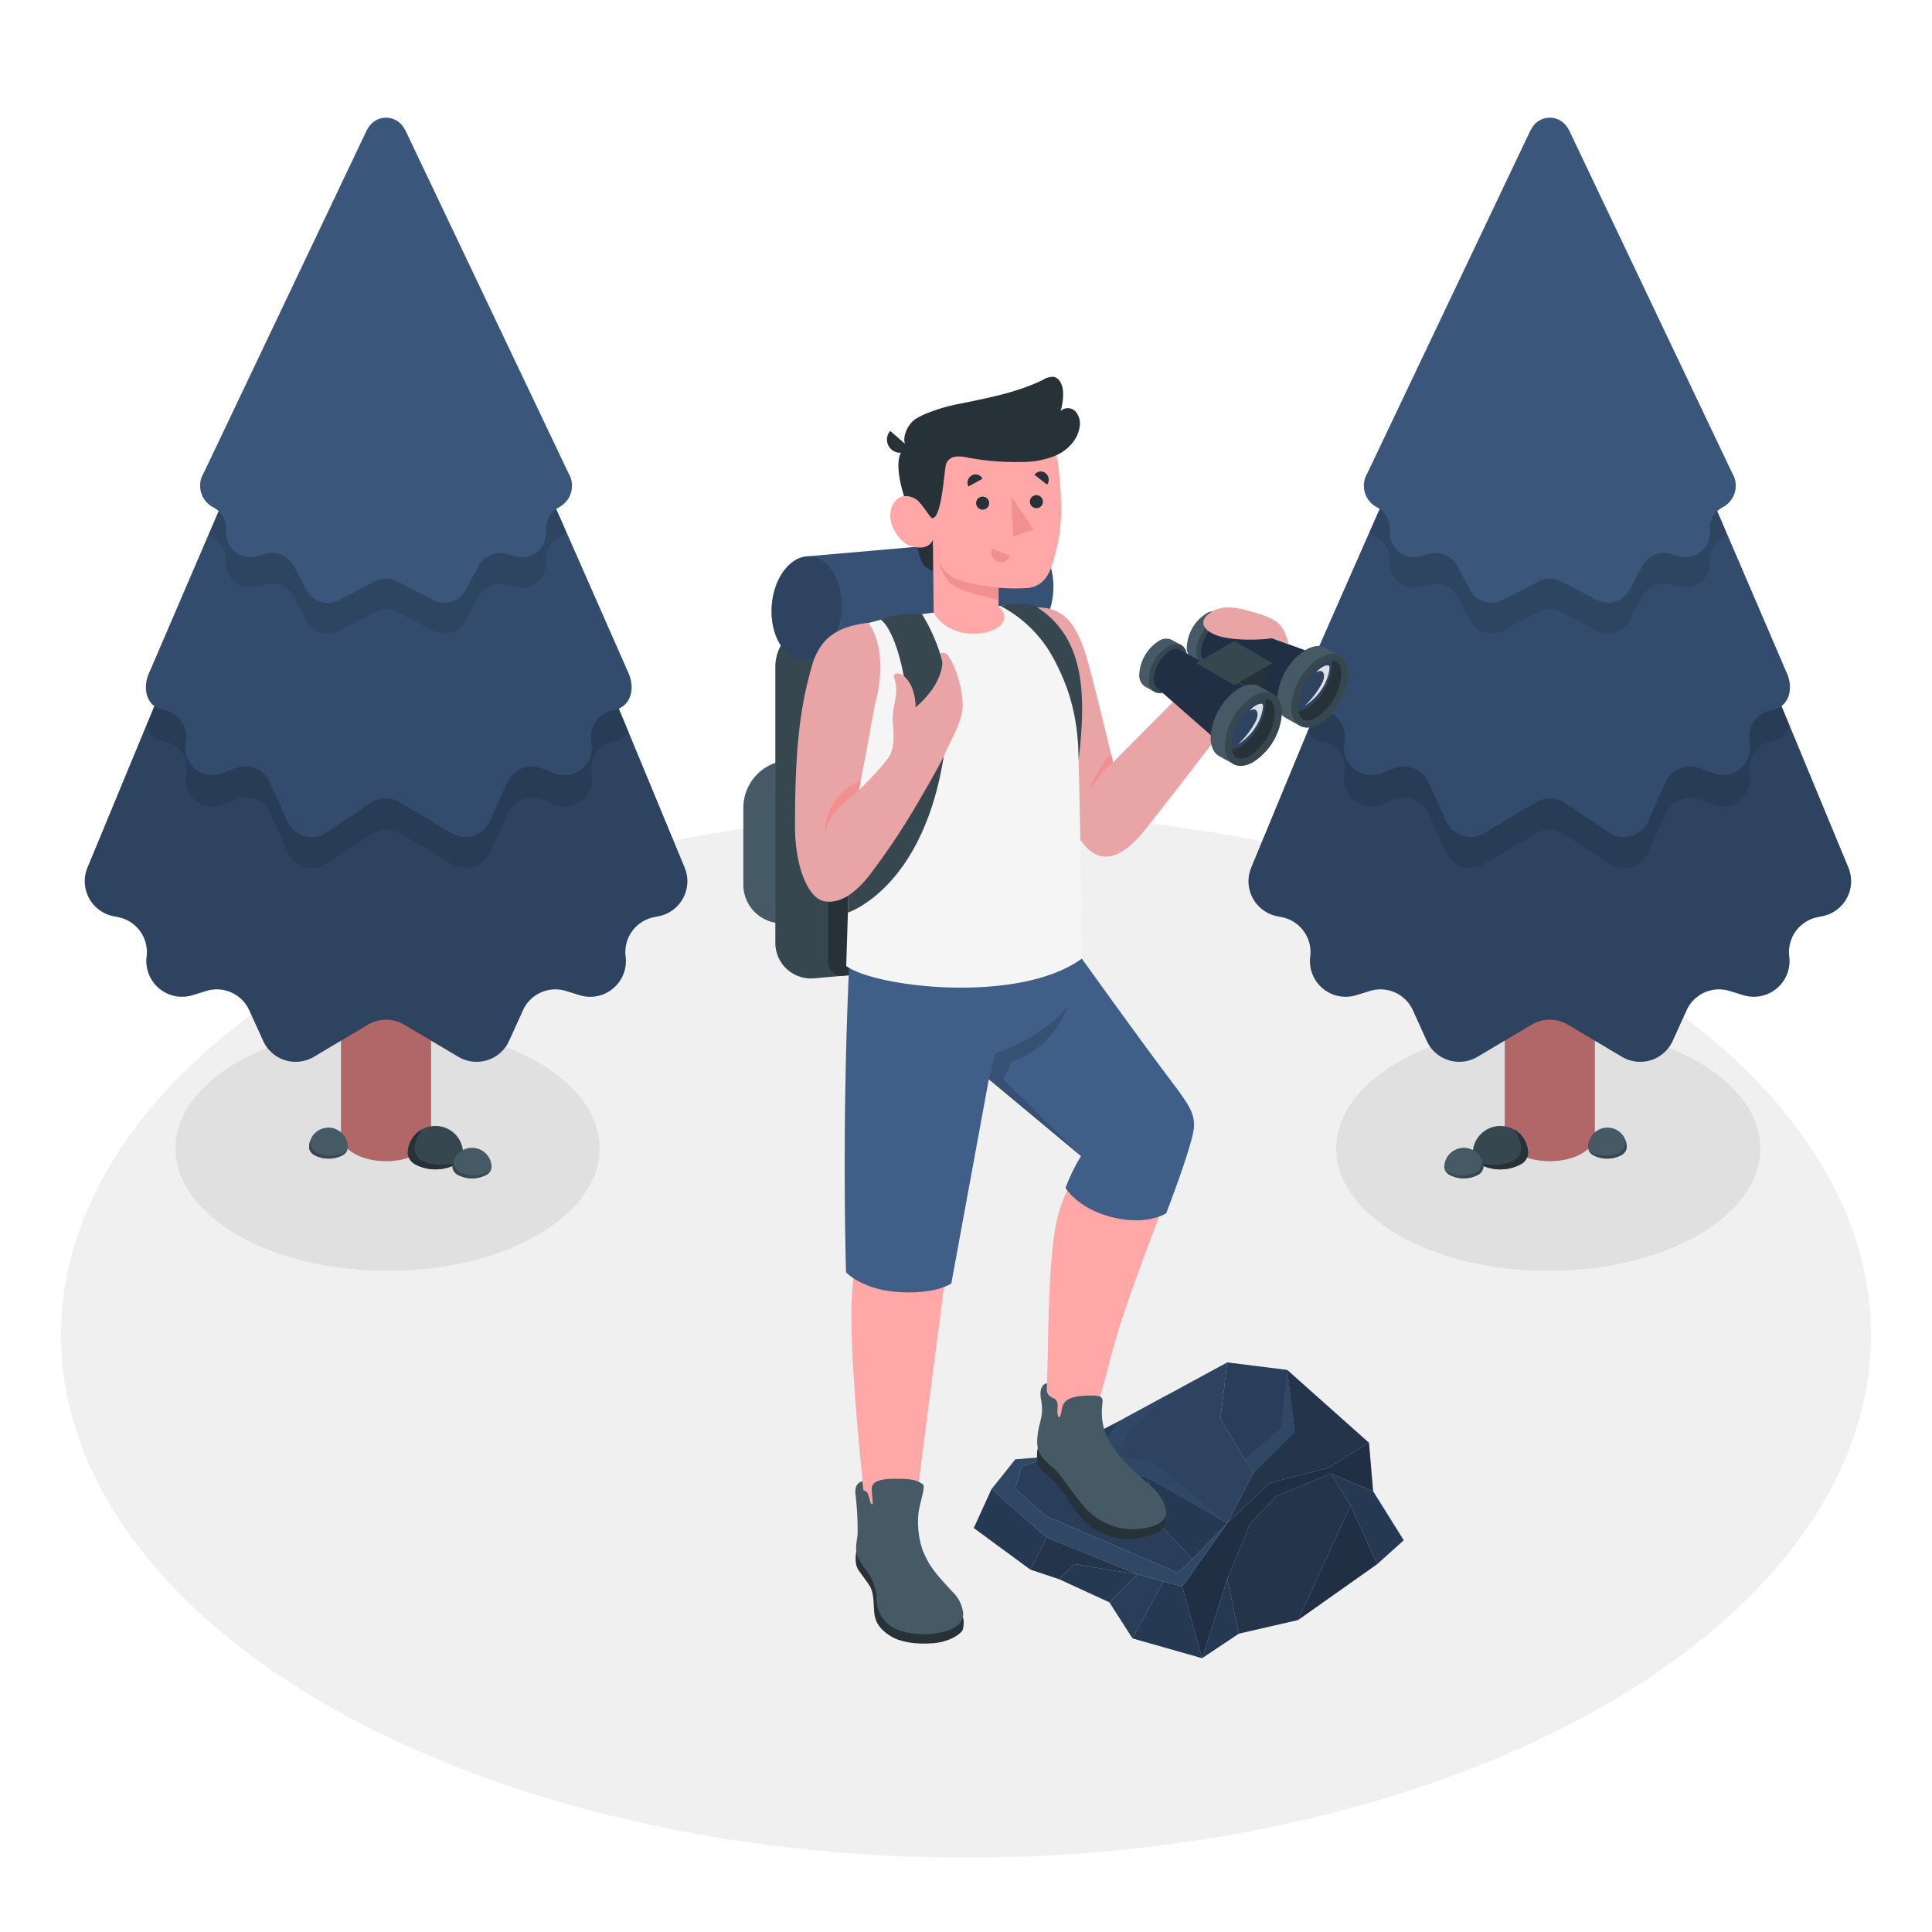 <svg xmlns="http://www.w3.org/2000/svg" viewBox="0 0 500 500"><g id="freepik--Floor--inject-36"><ellipse id="freepik--floor--inject-36" cx="250" cy="345.53" rx="234.21" ry="135.22" style="fill:#f0f0f0"></ellipse></g><g id="freepik--Shadows--inject-36"><ellipse id="freepik--Shadow--inject-36" cx="400.7" cy="297.23" rx="54.88" ry="31.68" style="fill:#e0e0e0"></ellipse><ellipse id="freepik--shadow--inject-36" cx="100.3" cy="297.23" rx="54.88" ry="31.68" style="fill:#e0e0e0"></ellipse></g><g id="freepik--Trees--inject-36"><g id="freepik--Pine--inject-36"><path d="M389.43,150.21V293.79c0,1.72,1.14,3.44,3.41,4.76,4.56,2.63,11.94,2.63,16.49,0,2.28-1.32,3.42-3,3.42-4.76V150.21Z" style="fill:#b16668"></path><path d="M478.35,224.52,406.12,50.08H396.06L323.82,224.53a9.23,9.23,0,0,0,6.74,12.59l1.17.23a9.24,9.24,0,0,1,7.37,10.2h0a9.23,9.23,0,0,0,11.87,10l3.57-1.1a9.23,9.23,0,0,1,11.12,5l3.59,7.92a9.23,9.23,0,0,0,13.11,4.13l14-8.31a9.24,9.24,0,0,1,9.42,0l14,8.31a9.23,9.23,0,0,0,13.11-4.13l3.6-7.92a9.23,9.23,0,0,1,11.12-5l3.57,1.1a9.24,9.24,0,0,0,11.87-10h0a9.23,9.23,0,0,1,7.36-10.2l1.19-.24A9.22,9.22,0,0,0,478.35,224.52Z" style="fill:#405F88"></path><path d="M478.35,224.52,406.12,50.08H396.06L323.82,224.53a9.23,9.23,0,0,0,6.74,12.59l1.17.23a9.24,9.24,0,0,1,7.37,10.2h0a9.23,9.23,0,0,0,11.87,10l3.57-1.1a9.23,9.23,0,0,1,11.12,5l3.59,7.92a9.23,9.23,0,0,0,13.11,4.13l14-8.31a9.24,9.24,0,0,1,9.42,0l14,8.31a9.23,9.23,0,0,0,13.11-4.13l3.6-7.92a9.23,9.23,0,0,1,11.12-5l3.57,1.1a9.24,9.24,0,0,0,11.87-10h0a9.23,9.23,0,0,1,7.36-10.2l1.19-.24A9.22,9.22,0,0,0,478.35,224.52Z" style="opacity:0.3"></path><path d="M388,69.57l8.07-18.34h10.06L419.46,82.3l43.6,105.28a5.35,5.35,0,0,1-4.55,4.32h0a7,7,0,0,0-5.8,7.69l.16,1.34a7,7,0,0,1-9.42,7.33l-3.57-1.36a7,7,0,0,0-8.86,3.68l-4.43,9.95a7,7,0,0,1-9.95,3.15l-12-8a7,7,0,0,0-7.15,0l-13.37,8a7,7,0,0,1-9.95-3.15l-4.43-9.95a7,7,0,0,0-8.86-3.68l-3.57,1.36a7,7,0,0,1-9.41-7.33l.15-1.33a7,7,0,0,0-5.8-7.7,5.3,5.3,0,0,1-3.87-2.58Z" style="opacity:0.1"></path><path d="M462.25,173.8,406.12,43.11H396.06L338.53,173.8c-2.07,4.2-.89,9.21,3.74,10a7,7,0,0,1,5.8,7.7l-.15,1.33a7,7,0,0,0,9.41,7.33l3.57-1.36a7,7,0,0,1,8.86,3.69l4.43,9.94a7,7,0,0,0,9.95,3.15l13.37-8a7,7,0,0,1,7.15,0l12,8a7,7,0,0,0,9.95-3.15l4.43-10a7,7,0,0,1,8.86-3.68l3.57,1.36a7,7,0,0,0,9.42-7.33l-.16-1.33a7,7,0,0,1,5.8-7.7h0C463.14,183,464.32,178,462.25,173.8Z" style="fill:#405F88"></path><path d="M462.25,173.8,406.12,43.11H396.06L338.53,173.8c-2.07,4.2-.89,9.21,3.74,10a7,7,0,0,1,5.8,7.7l-.15,1.33a7,7,0,0,0,9.41,7.33l3.57-1.36a7,7,0,0,1,8.86,3.69l4.43,9.94a7,7,0,0,0,9.95,3.15l13.37-8a7,7,0,0,1,7.15,0l12,8a7,7,0,0,0,9.95-3.15l4.43-10a7,7,0,0,1,8.86-3.68l3.57,1.36a7,7,0,0,0,9.42-7.33l-.16-1.33a7,7,0,0,1,5.8-7.7h0C463.14,183,464.32,178,462.25,173.8Z" style="opacity:0.2"></path><path d="M396.06,43.11h10.06L447,138.35a5.91,5.91,0,0,1-1,.72l-.31.18a6.28,6.28,0,0,0-3.19,6h0a6.29,6.29,0,0,1-7.87,6.61l-2.44-.64a6.28,6.28,0,0,0-7.14,3.11l-3.35,6.24a6.28,6.28,0,0,1-8.45,2.6L404,158.37a6.3,6.3,0,0,0-5.82,0l-9.24,4.82a6.27,6.27,0,0,1-8.45-2.6l-3.35-6.24a6.29,6.29,0,0,0-7.15-3.11l-2.43.64a6.28,6.28,0,0,1-7.87-6.61,6.29,6.29,0,0,0-3.19-6l-.32-.18a6.23,6.23,0,0,1-1.72-1.45Z" style="opacity:0.1"></path><path d="M448.27,122.4,406.08,33.71l-.33-.53a5.36,5.36,0,0,0-9.32,0l-.34.55L353.91,122.4a6.29,6.29,0,0,0,2.27,8.79l.32.17a6.29,6.29,0,0,1,3.19,6,6.29,6.29,0,0,0,7.87,6.62l2.43-.65a6.3,6.3,0,0,1,7.15,3.11l3.35,6.25a6.29,6.29,0,0,0,8.45,2.6l9.24-4.83a6.3,6.3,0,0,1,5.82,0l9.24,4.83a6.3,6.3,0,0,0,8.45-2.6l3.35-6.25a6.29,6.29,0,0,1,7.14-3.11l2.44.65a6.3,6.3,0,0,0,7.87-6.62h0a6.29,6.29,0,0,1,3.19-6l.31-.17A6.29,6.29,0,0,0,448.27,122.4Z" style="fill:#405F88"></path><path d="M448.27,122.4,406.08,33.71l-.33-.53a5.36,5.36,0,0,0-9.32,0l-.34.55L353.91,122.4a6.29,6.29,0,0,0,2.27,8.79l.32.17a6.29,6.29,0,0,1,3.19,6,6.29,6.29,0,0,0,7.87,6.62l2.43-.65a6.3,6.3,0,0,1,7.15,3.11l3.35,6.25a6.29,6.29,0,0,0,8.45,2.6l9.24-4.83a6.3,6.3,0,0,1,5.82,0l9.24,4.83a6.3,6.3,0,0,0,8.45-2.6l3.35-6.25a6.29,6.29,0,0,1,7.14-3.11l2.44.65a6.3,6.3,0,0,0,7.87-6.62h0a6.29,6.29,0,0,1,3.19-6l.31-.17A6.29,6.29,0,0,0,448.27,122.4Z" style="opacity:0.1"></path><path d="M395.46,298.29a7.16,7.16,0,0,0-14.31,0,2,2,0,0,0,0,.4,3.65,3.65,0,0,0,2.09,2.73,11.23,11.23,0,0,0,10.13,0,3.67,3.67,0,0,0,2.09-2.73,2,2,0,0,0,0-.4Z" style="fill:#37474f"></path><path d="M393.37,301.42a3.67,3.67,0,0,0,2.09-2.73,2,2,0,0,0,0-.4,7.17,7.17,0,0,0-3.72-6.08c0,.07,3.56,4.5.95,7.45-1.79,2-8,2.41-10.69.8a5,5,0,0,0,1.24,1A11.23,11.23,0,0,0,393.37,301.42Z" style="fill:#263238"></path><path d="M383.89,301.89a5.06,5.06,0,0,0-10.11,0,.76.76,0,0,0,0,.15.71.71,0,0,0,0,.14,2.55,2.55,0,0,0,1.47,1.92,7.92,7.92,0,0,0,7.16,0,2.61,2.61,0,0,0,1.48-1.92v-.29Z" style="fill:#455a64"></path><path d="M382.41,304.1a2.61,2.61,0,0,0,1.48-1.92v-.29a5.12,5.12,0,0,0-.34-1.67c.12,2.16-.91,3.48-4.1,3.89s-5.28-.95-5.56-1.44a3,3,0,0,0,1.36,1.43A7.92,7.92,0,0,0,382.41,304.1Z" style="fill:#37474f"></path><path d="M421,296.83a5,5,0,0,0-10,0,.71.71,0,0,0,0,.14.61.61,0,0,0,0,.14A2.56,2.56,0,0,0,412.4,299a7.86,7.86,0,0,0,7.1,0,2.59,2.59,0,0,0,1.47-1.92v-.28Z" style="fill:#455a64"></path><path d="M419.5,299a2.59,2.59,0,0,0,1.47-1.92v-.28a5.12,5.12,0,0,0-.34-1.66c.13,2.15-.89,3.46-4.06,3.86s-5.25-.94-5.52-1.43A3,3,0,0,0,412.4,299,7.86,7.86,0,0,0,419.5,299Z" style="fill:#37474f"></path></g><g id="freepik--pine--inject-36"><path d="M111.57,150.21V293.79c0,1.72-1.14,3.44-3.41,4.76-4.56,2.63-11.94,2.63-16.49,0-2.28-1.32-3.42-3-3.42-4.76V150.21Z" style="fill:#b16668"></path><path d="M22.65,224.52,94.88,50.08h10.06l72.24,174.45a9.23,9.23,0,0,1-6.74,12.59l-1.17.23a9.24,9.24,0,0,0-7.37,10.2h0a9.23,9.23,0,0,1-11.87,10l-3.57-1.1a9.23,9.23,0,0,0-11.12,5l-3.59,7.92a9.23,9.23,0,0,1-13.11,4.13l-14-8.31a9.24,9.24,0,0,0-9.42,0l-14,8.31a9.23,9.23,0,0,1-13.11-4.13l-3.6-7.92a9.23,9.23,0,0,0-11.12-5l-3.57,1.1a9.24,9.24,0,0,1-11.87-10h0a9.23,9.23,0,0,0-7.36-10.2l-1.19-.24A9.22,9.22,0,0,1,22.65,224.52Z" style="fill:#405F88"></path><path d="M22.65,224.52,94.88,50.08h10.06l72.24,174.45a9.23,9.23,0,0,1-6.74,12.59l-1.17.23a9.24,9.24,0,0,0-7.37,10.2h0a9.23,9.23,0,0,1-11.87,10l-3.57-1.1a9.23,9.23,0,0,0-11.12,5l-3.59,7.92a9.23,9.23,0,0,1-13.11,4.13l-14-8.31a9.24,9.24,0,0,0-9.42,0l-14,8.31a9.23,9.23,0,0,1-13.11-4.13l-3.6-7.92a9.23,9.23,0,0,0-11.12-5l-3.57,1.1a9.24,9.24,0,0,1-11.87-10h0a9.23,9.23,0,0,0-7.36-10.2l-1.19-.24A9.22,9.22,0,0,1,22.65,224.52Z" style="opacity:0.3"></path><path d="M113,69.57l-8.07-18.34H94.88L81.54,82.3,37.94,187.58a5.36,5.36,0,0,0,4.55,4.32h0a7,7,0,0,1,5.8,7.69l-.16,1.34a7,7,0,0,0,9.42,7.33l3.57-1.36A7,7,0,0,1,70,210.58l4.43,9.95a7,7,0,0,0,10,3.15l12-8a7,7,0,0,1,7.15,0l13.37,8a7,7,0,0,0,10-3.15l4.43-9.95a7,7,0,0,1,8.86-3.68l3.57,1.36a7,7,0,0,0,9.41-7.33l-.15-1.33a7,7,0,0,1,5.8-7.7,5.3,5.3,0,0,0,3.87-2.58Z" style="opacity:0.1"></path><path d="M38.75,173.8,94.88,43.11h10.06L162.47,173.8c2.07,4.2.89,9.21-3.74,10a7,7,0,0,0-5.8,7.7l.15,1.33a7,7,0,0,1-9.41,7.33l-3.57-1.36a7,7,0,0,0-8.86,3.69l-4.43,9.94a7,7,0,0,1-10,3.15l-13.37-8a7,7,0,0,0-7.15,0l-12,8a7,7,0,0,1-10-3.15l-4.43-10a7,7,0,0,0-8.86-3.68l-3.57,1.36a7,7,0,0,1-9.42-7.33l.16-1.33a7,7,0,0,0-5.8-7.7h0C37.86,183,36.68,178,38.75,173.8Z" style="fill:#405F88"></path><path d="M38.75,173.8,94.88,43.11h10.06L162.47,173.8c2.07,4.2.89,9.21-3.74,10a7,7,0,0,0-5.8,7.7l.15,1.33a7,7,0,0,1-9.41,7.33l-3.57-1.36a7,7,0,0,0-8.86,3.69l-4.43,9.94a7,7,0,0,1-10,3.15l-13.37-8a7,7,0,0,0-7.15,0l-12,8a7,7,0,0,1-10-3.15l-4.43-10a7,7,0,0,0-8.86-3.68l-3.57,1.36a7,7,0,0,1-9.42-7.33l.16-1.33a7,7,0,0,0-5.8-7.7h0C37.86,183,36.68,178,38.75,173.8Z" style="opacity:0.2"></path><path d="M104.94,43.11H94.88L54,138.35a5.91,5.91,0,0,0,1,.72l.31.18a6.28,6.28,0,0,1,3.19,6h0a6.29,6.29,0,0,0,7.87,6.61l2.44-.64A6.28,6.28,0,0,1,76,154.35l3.35,6.24a6.28,6.28,0,0,0,8.45,2.6L97,158.37a6.3,6.3,0,0,1,5.82,0l9.24,4.82a6.27,6.27,0,0,0,8.45-2.6l3.35-6.24a6.29,6.29,0,0,1,7.15-3.11l2.43.64a6.28,6.28,0,0,0,7.87-6.61,6.29,6.29,0,0,1,3.19-6l.32-.18a6.23,6.23,0,0,0,1.72-1.45Z" style="opacity:0.1"></path><path d="M52.73,122.4,94.92,33.71l.33-.53a5.36,5.36,0,0,1,9.32,0l.34.55,42.18,88.67a6.29,6.29,0,0,1-2.27,8.79l-.32.17a6.29,6.29,0,0,0-3.19,6,6.29,6.29,0,0,1-7.87,6.62l-2.43-.65a6.3,6.3,0,0,0-7.15,3.11l-3.35,6.25a6.29,6.29,0,0,1-8.45,2.6l-9.24-4.83a6.3,6.3,0,0,0-5.82,0l-9.24,4.83a6.3,6.3,0,0,1-8.45-2.6L76,146.46a6.29,6.29,0,0,0-7.14-3.11l-2.44.65a6.3,6.3,0,0,1-7.87-6.62h0a6.29,6.29,0,0,0-3.19-6l-.31-.17A6.29,6.29,0,0,1,52.73,122.4Z" style="fill:#405F88"></path><path d="M52.73,122.4,94.92,33.71l.33-.53a5.36,5.36,0,0,1,9.32,0l.34.55,42.18,88.67a6.29,6.29,0,0,1-2.27,8.79l-.32.17a6.29,6.29,0,0,0-3.19,6,6.29,6.29,0,0,1-7.87,6.62l-2.43-.65a6.3,6.3,0,0,0-7.15,3.11l-3.35,6.25a6.29,6.29,0,0,1-8.45,2.6l-9.24-4.83a6.3,6.3,0,0,0-5.82,0l-9.24,4.83a6.3,6.3,0,0,1-8.45-2.6L76,146.46a6.29,6.29,0,0,0-7.14-3.11l-2.44.65a6.3,6.3,0,0,1-7.87-6.62h0a6.29,6.29,0,0,0-3.19-6l-.31-.17A6.29,6.29,0,0,1,52.73,122.4Z" style="opacity:0.1"></path><path d="M105.54,298.29a7.16,7.16,0,0,1,14.31,0,2,2,0,0,1,0,.4,3.65,3.65,0,0,1-2.09,2.73,11.23,11.23,0,0,1-10.13,0,3.67,3.67,0,0,1-2.09-2.73,2,2,0,0,1,0-.4Z" style="fill:#37474f"></path><path d="M107.63,301.42a3.67,3.67,0,0,1-2.09-2.73,2,2,0,0,1,0-.4,7.17,7.17,0,0,1,3.72-6.08c0,.07-3.56,4.5-1,7.45,1.79,2,8,2.41,10.69.8a5,5,0,0,1-1.24,1A11.23,11.23,0,0,1,107.63,301.42Z" style="fill:#263238"></path><path d="M117.11,301.89a5.06,5.06,0,0,1,10.11,0,.76.76,0,0,1,0,.15.71.71,0,0,1,0,.14,2.55,2.55,0,0,1-1.47,1.92,7.92,7.92,0,0,1-7.16,0,2.61,2.61,0,0,1-1.48-1.92v-.29Z" style="fill:#455a64"></path><path d="M118.59,304.1a2.61,2.61,0,0,1-1.48-1.92v-.29a5.12,5.12,0,0,1,.34-1.67c-.12,2.16.91,3.48,4.1,3.89s5.28-.95,5.56-1.44a3,3,0,0,1-1.36,1.43A7.92,7.92,0,0,1,118.59,304.1Z" style="fill:#37474f"></path><path d="M80,296.83a5,5,0,0,1,10,0,.71.71,0,0,1,0,.14.61.61,0,0,1,0,.14A2.56,2.56,0,0,1,88.6,299a7.86,7.86,0,0,1-7.1,0A2.59,2.59,0,0,1,80,297.11v-.28Z" style="fill:#455a64"></path><path d="M81.5,299A2.59,2.59,0,0,1,80,297.11v-.28a5.12,5.12,0,0,1,.34-1.66c-.13,2.15.89,3.46,4.06,3.86s5.25-.94,5.52-1.43A3,3,0,0,1,88.6,299,7.86,7.86,0,0,1,81.5,299Z" style="fill:#37474f"></path></g></g><g id="freepik--Rock--inject-36"><g id="freepik--rock--inject-36"><polygon points="317.61 352.6 290.64 367.25 280.94 378.69 297.34 382.57 317.61 394.21 324.31 381.34 315.85 367.25 317.61 352.6" style="fill:#405F88"></polygon><polygon points="317.61 352.6 290.64 367.25 280.94 378.69 297.34 382.57 317.61 394.21 324.31 381.34 315.85 367.25 317.61 352.6" style="opacity:0.3"></polygon><polygon points="317.61 352.6 333.13 354.54 335.07 370.58 324.31 381.34 315.85 367.25 317.61 352.6" style="fill:#405F88"></polygon><polygon points="317.61 352.6 333.13 354.54 335.07 370.58 324.31 381.34 315.85 367.25 317.61 352.6" style="opacity:0.35"></polygon><polygon points="354.29 373.4 355.35 385.93 344.42 381.34 330.31 387.16 323.61 394.21 317.61 408.67 311.09 429.13 305.98 410.61 317.61 394.21 328.59 383.81 343.71 379.93 354.29 373.4" style="fill:#405F88"></polygon><polygon points="335.95 419.25 356.41 404.79 349.53 389.63 335.95 419.25" style="fill:#405F88"></polygon><g style="opacity:0.5"><polygon points="354.29 373.4 355.35 385.93 344.42 381.34 330.31 387.16 323.61 394.21 317.61 408.67 311.09 429.13 305.98 410.61 317.61 394.21 328.59 383.81 343.71 379.93 354.29 373.4"></polygon><polygon points="335.95 419.25 356.41 404.79 349.53 389.63 335.95 419.25"></polygon></g><polygon points="301.87 361.15 291.69 371.11 289.05 376.93 298.22 378.17 317.61 394.21 297.34 382.57 280.94 378.69 290.64 367.25 301.87 361.15" style="fill:#405F88"></polygon><polygon points="333.13 354.54 331.55 369.53 322.12 377.68 324.31 381.34 335.07 370.58 333.13 354.54" style="fill:#405F88"></polygon><polygon points="305.98 410.61 294.34 407.44 270.89 397.92 256.6 385.4 262.77 377.68 271.94 376.93 264.36 379.58 262.77 385.22 270.53 392.27 304.92 407.08 317.61 394.21 305.98 410.61" style="fill:#405F88"></polygon><g style="opacity:0.25"><polygon points="301.87 361.15 291.69 371.11 289.05 376.93 298.22 378.17 317.61 394.21 297.34 382.57 280.94 378.69 290.64 367.25 301.87 361.15"></polygon><polygon points="333.13 354.54 331.55 369.53 322.12 377.68 324.31 381.34 335.07 370.58 333.13 354.54"></polygon><polygon points="305.98 410.61 294.34 407.44 270.89 397.92 256.6 385.4 262.77 377.68 271.94 376.93 264.36 379.58 262.77 385.22 270.53 392.27 304.92 407.08 317.61 394.21 305.98 410.61"></polygon></g><polygon points="290.64 367.25 271.94 376.93 264.36 379.58 262.77 385.22 270.53 392.27 304.92 407.08 308.51 403.44 297.16 391.21 287.99 391.21 280.94 378.69 290.64 367.25" style="fill:#405F88"></polygon><polygon points="290.64 367.25 271.94 376.93 264.36 379.58 262.77 385.22 270.53 392.27 304.92 407.08 308.51 403.44 297.16 391.21 287.99 391.21 280.94 378.69 290.64 367.25" style="opacity:0.35"></polygon><polygon points="333.13 354.54 354.29 373.4 343.71 379.93 328.59 383.81 317.61 394.21 324.31 381.34 335.07 370.58 333.13 354.54" style="fill:#405F88"></polygon><polygon points="344.42 381.34 330.31 387.16 323.61 394.21 317.61 408.67 320.61 422.78 335.95 419.25 349.53 389.63 344.42 381.34" style="fill:#405F88"></polygon><polygon points="280.94 378.69 287.99 391.21 297.16 391.21 297.34 382.57 280.94 378.69" style="fill:#405F88"></polygon><polygon points="266.65 406.2 274.06 408.67 278.12 404.79 294.34 407.44 270.89 397.92 266.65 406.2" style="fill:#405F88"></polygon><g style="opacity:0.45"><polygon points="333.13 354.54 354.29 373.4 343.71 379.93 328.59 383.81 317.61 394.21 324.31 381.34 335.07 370.58 333.13 354.54"></polygon><polygon points="344.42 381.34 330.31 387.16 323.61 394.21 317.61 408.67 320.61 422.78 335.95 419.25 349.53 389.63 344.42 381.34"></polygon><polygon points="280.94 378.69 287.99 391.21 297.16 391.21 297.34 382.57 280.94 378.69"></polygon><polygon points="266.65 406.2 274.06 408.67 278.12 404.79 294.34 407.44 270.89 397.92 266.65 406.2"></polygon></g><polygon points="301.11 409.29 294.34 407.44 287.11 414.67 293.1 424.01 301.11 409.29" style="fill:#405F88"></polygon><polygon points="301.11 409.29 294.34 407.44 287.11 414.67 293.1 424.01 301.11 409.29" style="opacity:0.35"></polygon><polygon points="355.35 385.93 363.28 398.62 356.41 404.79 349.53 389.63 344.42 381.34 355.35 385.93" style="fill:#405F88"></polygon><polygon points="311.09 429.13 320.61 422.78 317.61 408.67 311.09 429.13" style="fill:#405F88"></polygon><polygon points="317.61 394.21 308.51 403.44 297.16 391.21 297.34 382.57 317.61 394.21" style="fill:#405F88"></polygon><polygon points="256.6 385.4 252.02 395.45 266.65 406.2 270.89 397.92 256.6 385.4" style="fill:#405F88"></polygon><polygon points="311.09 429.13 293.1 424.01 301.11 409.29 305.98 410.61 311.09 429.13" style="fill:#405F88"></polygon><polygon points="274.06 408.67 287.11 414.67 294.34 407.44 278.12 404.79 274.06 408.67" style="fill:#405F88"></polygon><g style="opacity:0.4"><polygon points="355.35 385.93 363.28 398.62 356.41 404.79 349.53 389.63 344.42 381.34 355.35 385.93"></polygon><polygon points="311.09 429.13 320.61 422.78 317.61 408.67 311.09 429.13"></polygon><polygon points="317.61 394.21 308.51 403.44 297.16 391.21 297.34 382.57 317.61 394.21"></polygon><polygon points="256.6 385.4 252.02 395.45 266.65 406.2 270.89 397.92 256.6 385.4"></polygon><polygon points="311.09 429.13 293.1 424.01 301.11 409.29 305.98 410.61 311.09 429.13"></polygon><polygon points="274.06 408.67 287.11 414.67 294.34 407.44 278.12 404.79 274.06 408.67"></polygon></g></g></g><g id="freepik--Character--inject-36"><g id="freepik--character--inject-36"><path d="M203.44,238.9h0V196.81h0a12.32,12.32,0,0,0-11.06,12v20A10,10,0,0,0,203.44,238.9Z" style="fill:#455a64"></path><path d="M210.88,253.17l15.3-1.34V159.91l-15.3,1.34a11.38,11.38,0,0,0-10.22,11.12v71.47A9.21,9.21,0,0,0,210.88,253.17Z" style="fill:#37474f"></path><path d="M263.13,248.6l-44.82,3.92a3.63,3.63,0,0,1-4-3.67V165a4.49,4.49,0,0,1,4-4.38l44.82-3.92a3.63,3.63,0,0,1,4,3.67v83.87A4.49,4.49,0,0,1,263.13,248.6Z" style="fill:#263238"></path><path d="M263.56,139.21,208.75,144v26.79l54.81-4.8c5-.44,9.07-6.79,9.07-14.19S268.57,138.77,263.56,139.21Z" style="fill:#405F88"></path><path d="M263.56,139.21,208.75,144v26.79l54.81-4.8c5-.44,9.07-6.79,9.07-14.19S268.57,138.77,263.56,139.21Z" style="opacity:0.15"></path><ellipse cx="208.75" cy="157.39" rx="13.44" ry="9.04" transform="translate(36.51 354.08) rotate(-85.81)" style="fill:#405F88"></ellipse><ellipse cx="208.75" cy="157.39" rx="13.44" ry="9.04" transform="translate(36.51 354.08) rotate(-85.81)" style="opacity:0.3"></ellipse><path d="M268.62,374.57a9.71,9.71,0,0,0,.06,4.61,12.41,12.41,0,0,0,2.4,2.61,27.85,27.85,0,0,1,5.46,6.53,24,24,0,0,0,7,7.6,17.17,17.17,0,0,0,12.52,1.9c3.88-.91,6-2.43,5.56-5.45C290.45,386.49,279.53,381,268.62,374.57Z" style="fill:#263238"></path><path d="M297.32,273.69c-11.37-15-14.69-18.75-22.24-28.32a59.53,59.53,0,0,1-9,.61l4.94-6.9-47.64.43c0,10.67-.2,75.87-.2,75.87-.26,3.07-2.58,11.86-2.81,22.92-.33,16.05,2.88,44.3,3,46.81q.21,3.52.44,7c.13,1.95.4,3.37,2.36,4.11a12.5,12.5,0,0,0,5.15.89,8.16,8.16,0,0,0,4.27-1.48c1.2-.89,1.06-3.12,1.23-4.48.2-1.61.45-3.21.65-4.83,1.61-13.59,6.14-47.72,8.18-63.59,1.5-11.62,4.11-34.11,5.63-47.36,1.37,1.24,2.9,2.53,4.59,3.92,9.36,7.68,20.66,15,26.16,19.57-4.21,5.78-7.84,10.79-9.27,21.19-.39,2.88-.65,5.77-.85,8.67-.48,7.14-.59,14.29-.75,21.44-.06,3.22-.13,6.44-.27,9.66-.06,1.37-.13,2.74-.23,4.11-.13,1.71-.46,3,.65,4.57a11.28,11.28,0,0,0,2.54,2.33,6.94,6.94,0,0,0,1.47.89,6.36,6.36,0,0,0,4.21-.16,8.15,8.15,0,0,0,2.45-1.13,3.84,3.84,0,0,0,1.39-1.84,16.65,16.65,0,0,0,.3-2.67c.2-1.17.49-2.33.79-3.48.92-3.52,1.95-7,2.84-10.56,4.28-16.85,12.55-35.14,17-49.69C308.88,287.35,307,286.43,297.32,273.69Z" style="fill:#ffa8a7"></path><path d="M249.18,418.62c.37.35.26,2.79-.16,3.44s-3,2.89-7.66,3.22c-4.43.32-8.4-.28-11-1.93s-3.87-3.48-4.11-6,0-5-1.17-6.91c-1.11-1.79-2.89-3.82-3.27-4.79-.84-2.12,0-5.15,0-5.15Z" style="fill:#263238"></path><path d="M273.29,238.78H220.35c-2.79,47.16-1.39,90.5-1.39,90.5s4.11,4.47,13.48,5.09c9.91.66,13.76-2.22,13.76-2.22l9.7-52.83,23.86,19.89a46.43,46.43,0,0,0-4,8.23s3.2,5.42,12.21,7.61S301.8,314,301.8,314s6.94-17.85,7.19-22.35-2.24-6.89-10.5-18.05S273.29,238.78,273.29,238.78Z" style="fill:#405F88"></path><path d="M255.9,279.32l1.72-6.7s12.23-4,18.74-12.26c0,0-3.53,10.9-14.43,14.3l-2.27,4.66,20.1,19.89Z" style="opacity:0.15"></path><path d="M301.61,390.17c-1.38-4.63-5.11-6.5-8.37-9.66a34.42,34.42,0,0,1-6.63-8.33,15.79,15.79,0,0,1-1.4-8c.13-2.27.9-3.15-3.82-3s-6.25,1.32-6.58,3.51-.77,2.78-1.09,1.33.66-3.4-1.1-4.18-1.71-1.75-1.68-2.52a13.12,13.12,0,0,0,0-1.32s-2.31.09-1.49,4.39-.77,5.76-1,10a7.72,7.72,0,0,0,.4,3.27c1.22,2.72,3.52,3.55,5.39,6s4,5.47,6.11,8a16.66,16.66,0,0,0,11.81,6.08C296.41,395.85,303,394.8,301.61,390.17Z" style="fill:#455a64"></path><path d="M246.54,412c-1.42-1.53-2.51-2.7-3.85-4.3a33.05,33.05,0,0,1-2.23-3.05,30.85,30.85,0,0,1-1.72-3.57,22.7,22.7,0,0,1-1.05-9.37c.41-3.24,2-7.13,1.08-7.64s-1.67-1.25-5.16-1.33-8.14-.17-8,2.66.49,4.15,0,3.9-.58-2.15-1.16-3-1-.09-1.07-1.18-.16-1.75-.16-1.75-2.2.19-1.81,3.35a85.6,85.6,0,0,1,.55,10.11c-.09,1.59-.84,4.07,0,6.05a18.19,18.19,0,0,0,2.08,3.31,13.71,13.71,0,0,1,2.7,6.09c.12,1,.06,2,.22,2.93a8.68,8.68,0,0,0,6.36,6.93,21.26,21.26,0,0,0,9.45.47c2.91-.51,6.69-1.7,6.5-5.18A9.07,9.07,0,0,0,246.54,412Z" style="fill:#455a64"></path><path d="M267.57,157.21c7.4-.31,11.12,3.53,14.12,14.56,2.34,8.59,6.36,25.52,6.36,25.52l22.76-22.93,11.71,6.6s-16.2,21.15-25.89,33.45c-7,8.86-12.45,9.18-16.65,3.47-8.61-11.73-17.54-39.15-17.54-39.15C260.1,170.16,260.5,159.91,267.57,157.21Z" style="fill:#e9a5a5"></path><path d="M315.55,158.51a3.48,3.48,0,0,0-3.48.34,10.88,10.88,0,0,0-4.92,8.53,3.51,3.51,0,0,0,1.39,3.16c.29.17,2.23,1.22,2.5,1.38a3.43,3.43,0,0,0,3.48-.34,10.86,10.86,0,0,0,4.93-8.53,3.5,3.5,0,0,0-1.41-3.17C317.75,159.71,315.83,158.67,315.55,158.51Z" style="fill:#455a64"></path><path d="M309.6,168.74c0,3.14,2.2,4.41,4.92,2.84a10.86,10.86,0,0,0,4.93-8.53c0-3.14-2.2-4.42-4.93-2.85A10.9,10.9,0,0,0,309.6,168.74Z" style="fill:#37474f"></path><path d="M345.69,171.18,317.3,160.86h0a1.42,1.42,0,0,0-.58-.12,3.37,3.37,0,0,0-1.59.51,9.72,9.72,0,0,0-4.32,7.49c0,.58.1,1.79.93,2.18l25.38,15.17Z" style="fill:#405F88"></path><path d="M345.69,171.18,317.3,160.86h0a1.42,1.42,0,0,0-.58-.12,3.37,3.37,0,0,0-1.59.51,9.72,9.72,0,0,0-4.32,7.49c0,.58.1,1.79.93,2.18l25.38,15.17Z" style="opacity:0.5"></path><path d="M343.11,167.68c-1.33-.77-3.17-.67-5.21.51A16.31,16.31,0,0,0,330.52,181c0,2.31.8,3.93,2.09,4.72.43.27,3.33,1.83,3.74,2.07,1.34.78,3.18.67,5.22-.5A16.34,16.34,0,0,0,349,174.47c0-2.32-.81-4-2.12-4.74C346.4,169.48,343.52,167.92,343.11,167.68Z" style="fill:#455a64"></path><path d="M334.19,183c0,4.7,3.31,6.61,7.38,4.26A16.34,16.34,0,0,0,349,174.47c0-4.7-3.31-6.61-7.38-4.26A16.31,16.31,0,0,0,334.19,183Z" style="fill:#37474f"></path><path d="M338.28,186.44c-2,0-2.27-2.41-2.27-3.45a14.51,14.51,0,0,1,6.47-11.2,5,5,0,0,1,2.38-.77c2.05,0,2.27,2.41,2.27,3.45a14.51,14.51,0,0,1-6.47,11.2,5,5,0,0,1-2.38.77Z" style="fill:#263238"></path><path d="M344.71,172.05a8.16,8.16,0,0,0-.07-1,5.18,5.18,0,0,0-2.16.75A14.51,14.51,0,0,0,336,183a6.66,6.66,0,0,0,.07,1,5.23,5.23,0,0,0,2.16-.75A14.51,14.51,0,0,0,344.71,172.05Z" style="fill:#405F88"></path><path d="M344.71,172.05a8.16,8.16,0,0,0-.07-1,5.18,5.18,0,0,0-2.16.75A14.51,14.51,0,0,0,336,183a6.66,6.66,0,0,0,.07,1,5.23,5.23,0,0,0,2.16-.75A14.51,14.51,0,0,0,344.71,172.05Z" style="opacity:0.3"></path><path d="M340.58,174.06c1.38-1.67,3.17-2.23,3.45-1.61s-.59,6.66-6.43,10.22a20.48,20.48,0,0,0,4.69-6.17C343.19,174.49,342.36,172.85,340.58,174.06Z" style="fill:#e0e0e0"></path><path d="M303.26,165.61a3.43,3.43,0,0,0-3.48.34,10.89,10.89,0,0,0-4.93,8.53,3.46,3.46,0,0,0,1.4,3.15c.29.18,2.22,1.23,2.5,1.39a3.43,3.43,0,0,0,3.48-.34,10.89,10.89,0,0,0,4.93-8.53,3.48,3.48,0,0,0-1.41-3.17C305.46,166.81,303.54,165.77,303.26,165.61Z" style="fill:#455a64"></path><path d="M297.3,175.83c0,3.15,2.21,4.42,4.93,2.85a10.89,10.89,0,0,0,4.93-8.53c0-3.15-2.21-4.42-4.93-2.85A10.89,10.89,0,0,0,297.3,175.83Z" style="fill:#37474f"></path><path d="M328.47,181.12,305.12,168l-.07,0,0,0h0a1.31,1.31,0,0,0-.58-.12,3.26,3.26,0,0,0-1.59.51,9.69,9.69,0,0,0-4.32,7.48,2.73,2.73,0,0,0,.7,2L319.91,196Z" style="fill:#405F88"></path><path d="M328.47,181.12,305.12,168l-.07,0,0,0h0a1.31,1.31,0,0,0-.58-.12,3.26,3.26,0,0,0-1.59.51,9.69,9.69,0,0,0-4.32,7.48,2.73,2.73,0,0,0,.7,2L319.91,196Z" style="opacity:0.5"></path><path d="M328.18,180.68a4.42,4.42,0,0,1-.93-3,11.43,11.43,0,0,1,2-6.06l-9.84,5.67a4.36,4.36,0,0,1,1.46-.44l7.57,4.25Z" style="fill:#263238"></path><path d="M325.9,177.62c-1.34-.78-3.18-.67-5.21.51a16.28,16.28,0,0,0-7.38,12.77c0,2.3.8,3.93,2.09,4.72.43.26,3.33,1.83,3.74,2.07,1.33.78,3.18.67,5.22-.51a16.3,16.3,0,0,0,7.37-12.77c0-2.32-.81-4-2.11-4.74C329.19,179.42,326.31,177.86,325.9,177.62Z" style="fill:#455a64"></path><path d="M317,192.93c0,4.7,3.3,6.61,7.38,4.25a16.3,16.3,0,0,0,7.37-12.77c0-4.71-3.3-6.61-7.37-4.26A16.29,16.29,0,0,0,317,192.93Z" style="fill:#37474f"></path><path d="M321.06,196.38c-2,0-2.26-2.42-2.26-3.45a14.57,14.57,0,0,1,6.46-11.21,5,5,0,0,1,2.39-.76c2.05,0,2.27,2.41,2.27,3.45a14.54,14.54,0,0,1-6.47,11.2,5,5,0,0,1-2.39.77Z" style="fill:#263238"></path><path d="M327.5,182a6.65,6.65,0,0,0-.08-1,5.24,5.24,0,0,0-2.16.74,14.57,14.57,0,0,0-6.46,11.21,6.46,6.46,0,0,0,.07,1,5.24,5.24,0,0,0,2.16-.74A14.54,14.54,0,0,0,327.5,182Z" style="fill:#405F88"></path><path d="M327.5,182a6.65,6.65,0,0,0-.08-1,5.24,5.24,0,0,0-2.16.74,14.57,14.57,0,0,0-6.46,11.21,6.46,6.46,0,0,0,.07,1,5.24,5.24,0,0,0,2.16-.74A14.54,14.54,0,0,0,327.5,182Z" style="opacity:0.3"></path><path d="M323.37,184c1.38-1.68,3.17-2.24,3.45-1.62s-.6,6.67-6.43,10.23a20.65,20.65,0,0,0,4.69-6.17C326,184.43,325.15,182.78,323.37,184Z" style="fill:#e0e0e0"></path><polygon points="319.44 165.89 329.27 171.63 319.44 177.31 309.55 171.6 319.44 165.89" style="fill:#37474f"></polygon><path d="M333.53,166.73c-1.37-4.86-2.33-6.24-8.51-8.13s-9.15-1.85-11.83,0-2.38,4.12,1.31,5.68c3.94,1.67,12,1.37,14.75.89Z" style="fill:#e9a5a5"></path><path d="M288.05,197.29a28.65,28.65,0,0,0-6.36,7.9A29.77,29.77,0,0,1,287.5,195Z" style="fill:#f28f8f"></path><path d="M219,250c7.7,5.61,44.83,9.89,61-1.93,0,0-.37-48.08-1.64-72-.06-1.08-.13-2.14-.24-3.16,0-.34-.09-.68-.12-1a12.59,12.59,0,0,0-2.13-5.14,33.28,33.28,0,0,0-5.53-6.48c-1-.95-2.17-1.74-3.27-2.61a3.93,3.93,0,0,0-3.15-1l-1.29,0-1.37,0c-6.06.27-14.75,1.25-21.73,2.14l-1.36.18-1.2.15c-4.79.63-8.34,1.15-8.88,1.23H228c-1.57.4-3,.78-4.19,1.13-3.2.94-.82.13-1.52,3.22-2.07,9.09-1.93,42-1.93,42Z" style="fill:#f5f5f5"></path><path d="M241.55,124.78l-2.17,2.33-1-12.14a5.75,5.75,0,0,0-4.78,1.64c-2.07,2.08-1,8.65,1.53,15.09,0,0,2.4,11.71,3.39,13.64a5.27,5.27,0,0,0,3,2.49Z" style="fill:#263238"></path><path d="M241.21,132.29c-.94.55-2.27-1.27-3.42-2.49s-4.92-2.9-6.84,1.06,1.6,9.42,4.57,10.38c5.12,1.65,5.92-1.64,5.92-1.64l.2,18.89c5.31,9.77,23.54,4.92,16.77-1.58l0-4.8a53.23,53.23,0,0,0,7.74.06c3.78-.55,5.35-3.16,6.53-7.23,1.89-6.56,2.63-11.85,1.16-24.77-1.6-14.17-18.06-14.44-27-8.91S241.21,132.29,241.21,132.29Z" style="fill:#ffa8a7"></path><path d="M278.33,106.47a2.74,2.74,0,0,0-3.86-.09,14.58,14.58,0,0,0,.66-4.78c-.06-1.74-.8-3.84-2.53-4.08a4.62,4.62,0,0,0-2.57.72c-6.58,3.27-13.91,4.65-21.1,6.15a45.15,45.15,0,0,0-9.73,2.85A22.91,22.91,0,0,0,237,108.4c-2,1.24-4,5.08-2.36,7.38a1,1,0,0,1,.2.41l3.06,13.74c1.14,1.1,2.89,4.17,3.36,4.17,2.5,0,3.08-12.19,3.57-14a3,3,0,0,1,2.46-1.92,9.28,9.28,0,0,1,3.27.26,65.21,65.21,0,0,0,13.52,1.12,22.77,22.77,0,0,0,9.47-1.81c2.92-1.4,5.41-4.06,5.85-7.27A4.78,4.78,0,0,0,278.33,106.47Z" style="fill:#263238"></path><path d="M235.55,116a3.42,3.42,0,0,1-5.17-4.48Z" style="fill:#263238"></path><path d="M258.43,152.11s-8.43-.87-11.36-2.46a9.59,9.59,0,0,1-4-4.06,13.23,13.23,0,0,0,2.27,4.77c2.14,2.77,13.1,4.89,13.1,4.89Z" style="fill:#f28f8f"></path><path d="M256,130.29a1.69,1.69,0,1,1-1.68-1.77A1.72,1.72,0,0,1,256,130.29Z" style="fill:#263238"></path><path d="M254.27,123.9l-3.63,2a2.16,2.16,0,0,1,.86-2.87A2,2,0,0,1,254.27,123.9Z" style="fill:#263238"></path><path d="M256.68,142l4.7,1.81a2.47,2.47,0,0,1-3.21,1.54A2.65,2.65,0,0,1,256.68,142Z" style="fill:#f28f8f"></path><path d="M271,125.43l-3.28-2.56a2,2,0,0,1,2.87-.42A2.19,2.19,0,0,1,271,125.43Z" style="fill:#263238"></path><path d="M269.91,129.91a1.69,1.69,0,1,1-1.68-1.77A1.72,1.72,0,0,1,269.91,129.91Z" style="fill:#263238"></path><polygon points="261.77 128.65 262.25 138.81 267.57 137.04 261.77 128.65" style="fill:#f28f8f"></polygon><path d="M238.64,159s7.54,11.22,6.78,25.31c-2.39,44.39-26,51.87-26,51.87l.41-12.92s13-8.39,14.94-30.83c1.25-14.69-3-29.22-6.77-32C228,160.44,231.78,158.37,238.64,159Z" style="fill:#37474f"></path><path d="M213.42,233.26c3.57.6,7.78-1.42,12.53-8a181.28,181.28,0,0,0,12.54-19.15c2.94-5.06,5.07-8.83,6.09-11.14,1.8-4.07,5-9,4.51-13.39a27.76,27.76,0,0,0-2.69-10.19,10.82,10.82,0,0,0-1.16-1.85,1.49,1.49,0,0,0-1.93-.39l.57,1.85c.14,2-1,5.27-2.93,7.82a25.85,25.85,0,0,1-4,4.25,13.66,13.66,0,0,0-.62-4.2c-.7-2.59-2.88-4.91-4.24-4.57s-.51.72-.18,3.46-1.31,6.32-.8,10.21c.28,2.19.25,5.47-.73,7.33-1.46,2.75-8.13,9.26-8.13,9.26,2.77-14,3.11-16.79,4.2-22.25,2.71-9.8,1-17.65-1.73-21.14-8.18,1-12.58,4-14.65,11.34-3,10.57-4.33,20.87-4.33,41.3C205.75,224.4,209.17,232.56,213.42,233.26Z" style="fill:#e9a5a5"></path><path d="M222.26,204.6c-4.56,3.36-7.65,6.3-8.84,11.11,0,0-.34-9.85,9.35-13.69Z" style="fill:#f28f8f"></path><path d="M259,156.86a32.92,32.92,0,0,1,13.67,13.58c3.25,6.13,6.37,13.71,6.48,26.19,1.86-16.21,2.08-31.87-11.61-40A21.65,21.65,0,0,0,259,156.86Z" style="fill:#37474f"></path></g></g></svg>